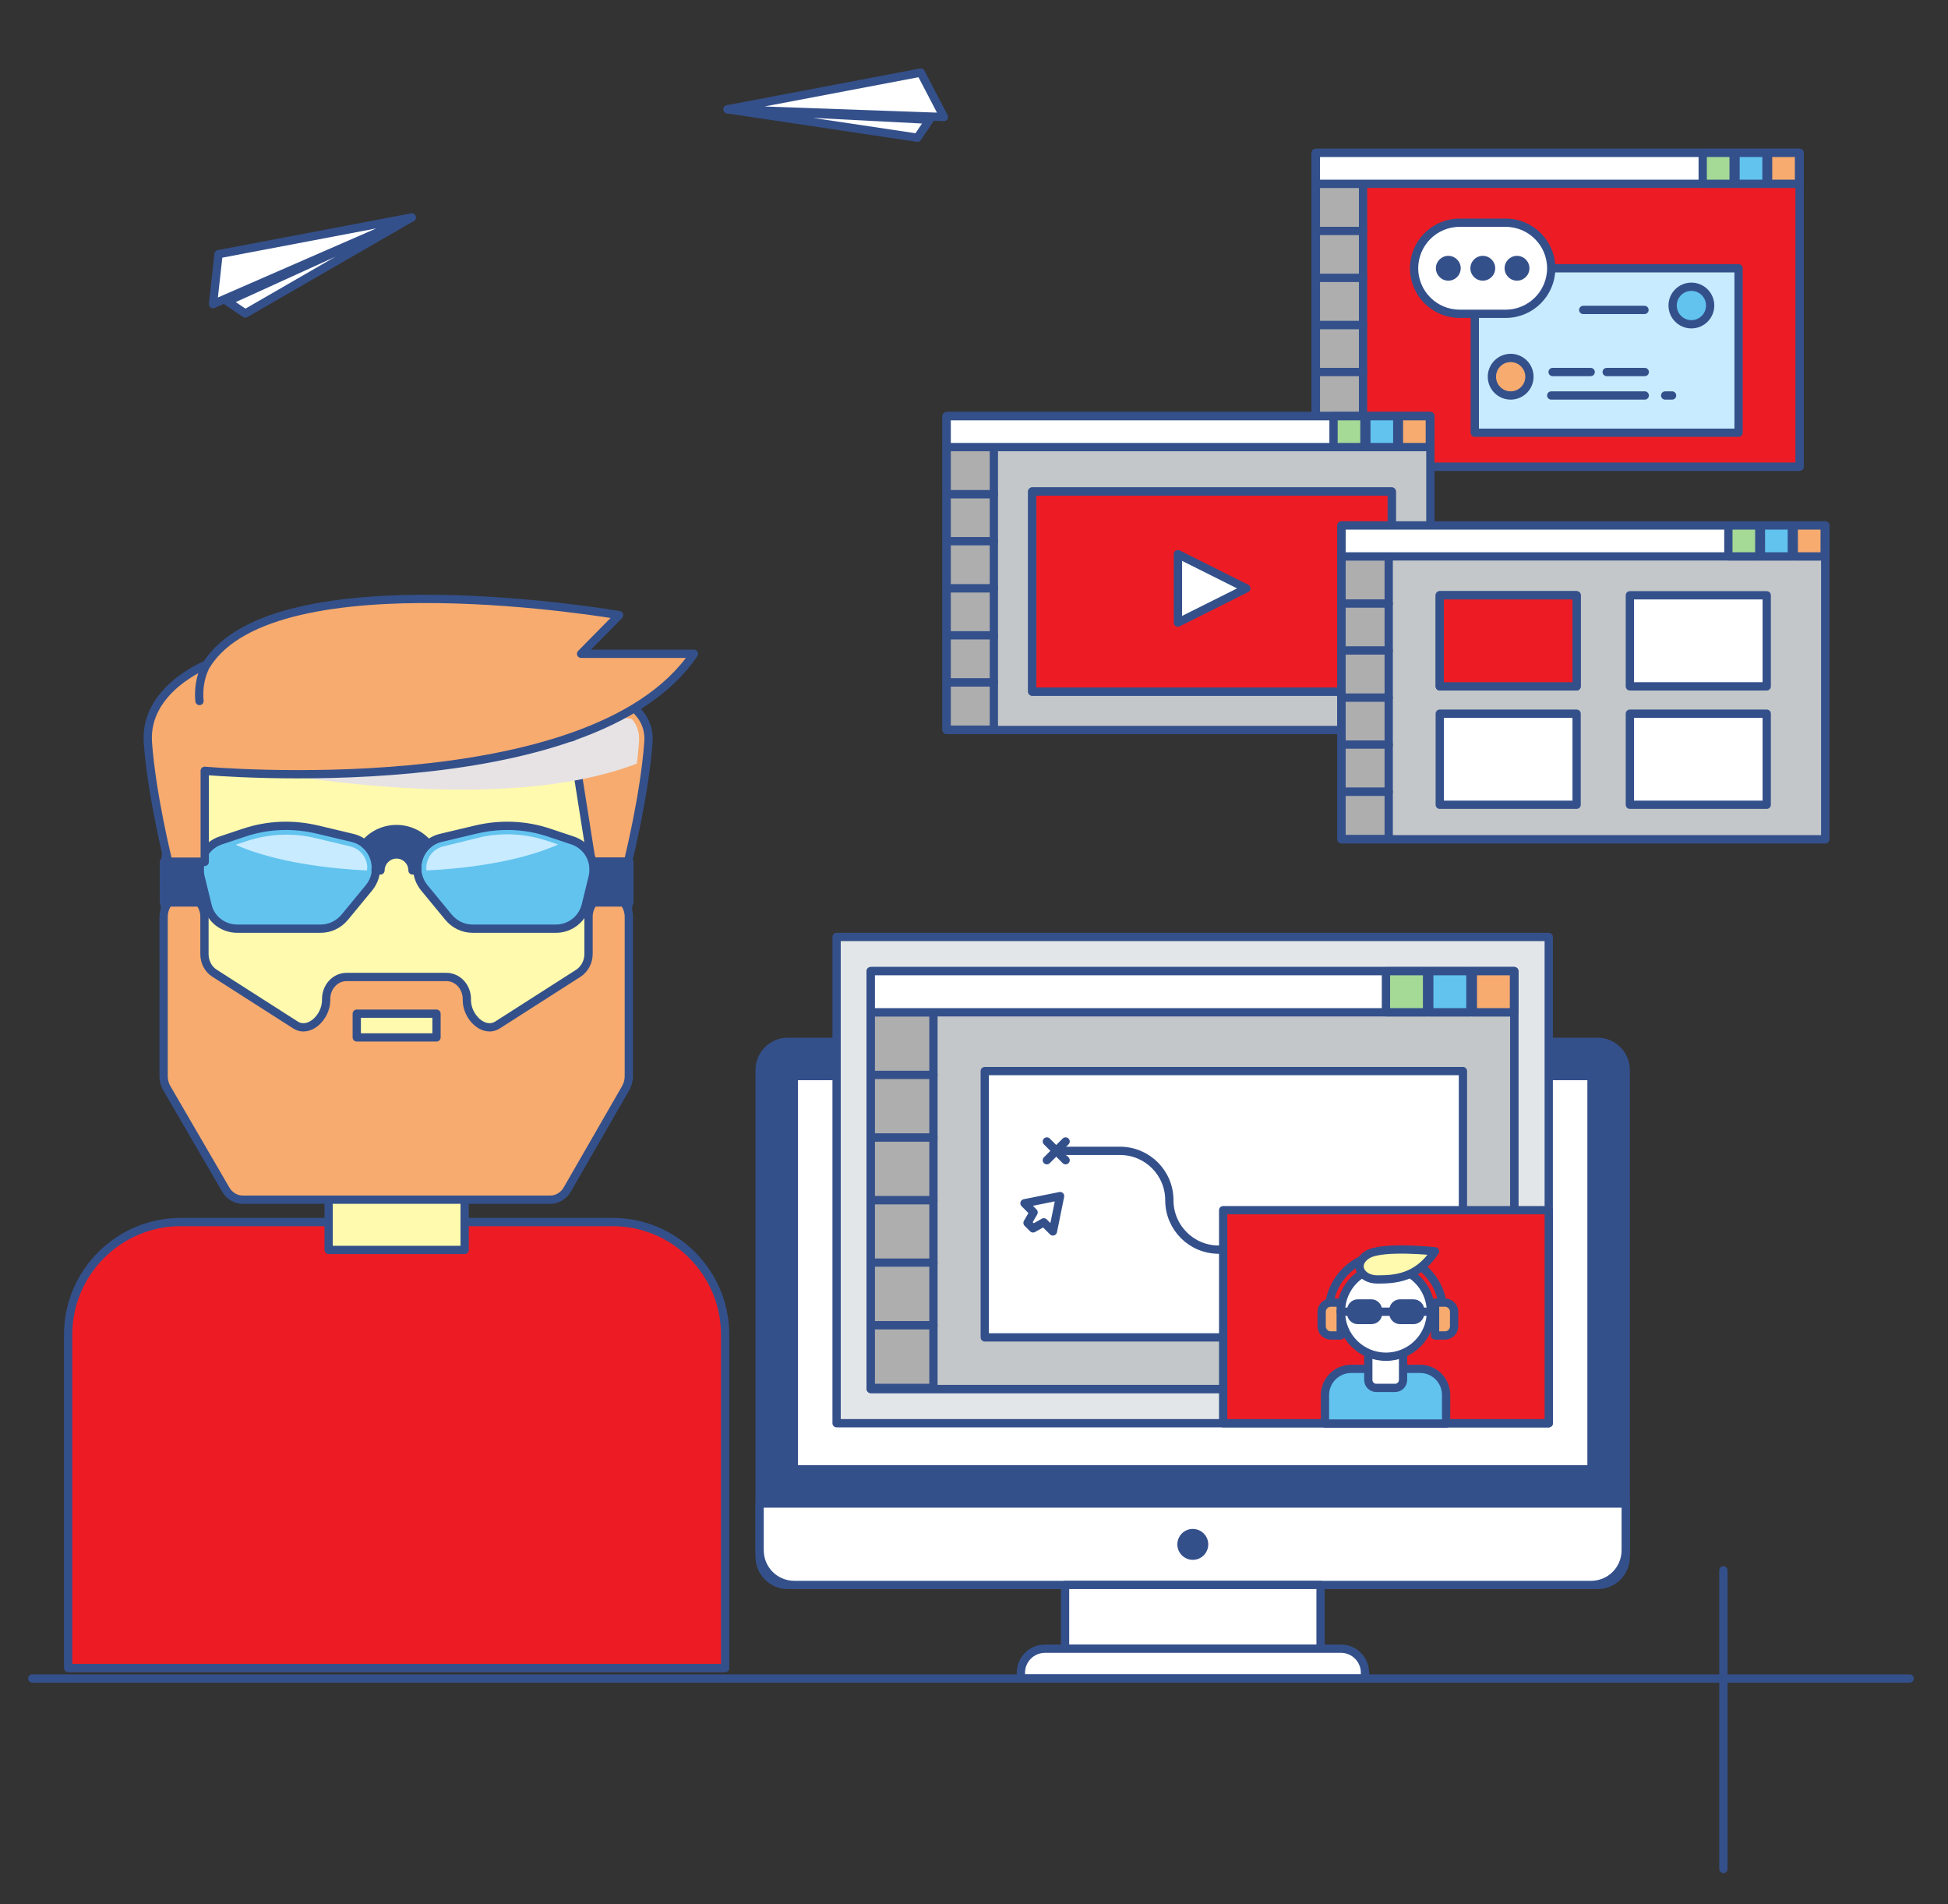 <?xml version="1.0" encoding="utf-8"?>
<!-- Generator: Adobe Illustrator 21.1.0, SVG Export Plug-In . SVG Version: 6.00 Build 0)  -->
<svg version="1.1" id="Objects" xmlns="http://www.w3.org/2000/svg" xmlns:xlink="http://www.w3.org/1999/xlink" x="0px" y="0px"
	 viewBox="0 0 706 690" style="enable-background:new 0 0 706 690;" xml:space="preserve">
<rect x="0" y="0" width="706" height="690" fill="#333333" stroke="none"/>
<style type="text/css">
	.st0{fill:#ED1C24;stroke:#34508B;stroke-width:3;stroke-linecap:round;stroke-linejoin:round;stroke-miterlimit:10;}
	.st1{fill:#AEAEAF;stroke:#34508B;stroke-width:3;stroke-linecap:round;stroke-linejoin:round;stroke-miterlimit:10;}
	.st2{fill:#FFFFFF;stroke:#34508B;stroke-width:3;stroke-linecap:round;stroke-linejoin:round;stroke-miterlimit:10;}
	.st3{fill:#A5D996;stroke:#34508B;stroke-width:3;stroke-linecap:round;stroke-linejoin:round;stroke-miterlimit:10;}
	.st4{fill:#62C3EF;stroke:#34508B;stroke-width:3;stroke-linecap:round;stroke-linejoin:round;stroke-miterlimit:10;}
	.st5{fill:#F7AB6F;stroke:#34508B;stroke-width:3;stroke-linecap:round;stroke-linejoin:round;stroke-miterlimit:10;}
	.st6{fill:#C8EBFF;}
	.st7{fill:#C8EBFF;stroke:#34508B;stroke-width:3;stroke-linecap:round;stroke-linejoin:round;stroke-miterlimit:10;}
	.st8{fill:#FFFFFF;}
	.st9{fill:#34508B;}
	.st10{fill:#34508B;stroke:#34508B;stroke-width:3;stroke-linecap:round;stroke-linejoin:round;stroke-miterlimit:10;}
	.st11{fill:none;stroke:#34508B;stroke-width:3;stroke-linecap:round;stroke-linejoin:round;stroke-miterlimit:10;}
	.st12{fill:#E3E6E8;stroke:#34508B;stroke-width:3;stroke-linecap:round;stroke-linejoin:round;stroke-miterlimit:10;}
	.st13{fill:#C3C7C9;stroke:#34508B;stroke-width:3;stroke-linecap:round;stroke-linejoin:round;stroke-miterlimit:10;}
	.st14{fill:none;}
	.st15{fill:#FFFAAD;stroke:#34508B;stroke-width:3;stroke-linecap:round;stroke-linejoin:round;stroke-miterlimit:10;}
	.st16{fill:#F4E3AB;stroke:#122D59;stroke-width:2;stroke-miterlimit:10;}
	.st17{fill:#F5F5F5;stroke:#302D2D;stroke-width:2;stroke-linecap:round;stroke-linejoin:round;stroke-miterlimit:10;}
	.st18{fill:#F5F5F5;}
	.st19{fill:none;stroke:#302D2D;stroke-width:2;stroke-linecap:round;stroke-linejoin:round;stroke-miterlimit:10;}
	.st20{fill:#04C4D5;stroke:#302D2D;stroke-width:2;stroke-linecap:round;stroke-linejoin:round;stroke-miterlimit:10;}
	.st21{fill:#E7E3E4;}
</style>
<g id="XMLID_26_">
	<g id="XMLID_101_">
		<rect id="XMLID_103_" x="476.9" y="55.4" class="st0" width="175.3" height="113.7"/>
		<rect id="XMLID_102_" x="476.9" y="55.4" class="st0" width="175.3" height="113.7"/>
	</g>
	<rect id="XMLID_100_" x="476.9" y="66.6" class="st1" width="17.1" height="17.1"/>
	<rect id="XMLID_99_" x="476.9" y="83.7" class="st1" width="17.1" height="17.1"/>
	<rect id="XMLID_98_" x="476.9" y="100.7" class="st1" width="17.1" height="17.1"/>
	<rect id="XMLID_97_" x="476.9" y="117.8" class="st1" width="17.1" height="17.1"/>
	<rect id="XMLID_96_" x="476.9" y="134.8" class="st1" width="17.1" height="17.1"/>
	<rect id="XMLID_95_" x="476.9" y="151.9" class="st1" width="17.1" height="17.1"/>
	<rect id="XMLID_94_" x="476.9" y="55.4" class="st2" width="175.3" height="11.2"/>
	<rect id="XMLID_93_" x="617.1" y="55.4" class="st3" width="11.2" height="11.2"/>
	<rect id="XMLID_92_" x="629" y="55.4" class="st4" width="11.2" height="11.2"/>
	<rect id="XMLID_91_" x="640.8" y="55.4" class="st5" width="11.2" height="11.2"/>
	<g id="XMLID_28_">
		<g id="XMLID_29_">
			<rect id="XMLID_33_" x="534.5" y="97.2" class="st6" width="95.6" height="59.6"/>
			<rect id="XMLID_31_" x="534.5" y="97.2" class="st7" width="95.6" height="59.6"/>
		</g>
	</g>
	<g id="XMLID_27_">
		<g id="XMLID_70_">
			<path id="XMLID_90_" class="st8" d="M512.5,97.2L512.5,97.2c0-9.1,7.4-16.5,16.5-16.5h16.7c9.1,0,16.5,7.4,16.5,16.5v0
				c0,9.1-7.4,16.5-16.5,16.5H529C519.9,113.7,512.5,106.3,512.5,97.2z"/>
			<path id="XMLID_89_" class="st2" d="M512.5,97.2L512.5,97.2c0-9.1,7.4-16.5,16.5-16.5h16.7c9.1,0,16.5,7.4,16.5,16.5v0
				c0,9.1-7.4,16.5-16.5,16.5H529C519.9,113.7,512.5,106.3,512.5,97.2z"/>
		</g>
	</g>
	<g id="XMLID_34_">
		<circle id="XMLID_3_" class="st9" cx="524.9" cy="97.2" r="4.5"/>
		<circle id="XMLID_37_" class="st9" cx="537.4" cy="97.2" r="4.5"/>
		<circle id="XMLID_39_" class="st9" cx="549.8" cy="97.2" r="4.5"/>
	</g>
	<circle id="XMLID_41_" class="st4" cx="613" cy="110.7" r="6.8"/>
	<circle id="XMLID_104_" class="st5" cx="547.5" cy="136.5" r="6.8"/>
	<line id="XMLID_105_" class="st5" x1="573.8" y1="112.3" x2="596" y2="112.3"/>
	<line id="XMLID_106_" class="st5" x1="562.7" y1="134.8" x2="576.5" y2="134.8"/>
	<line id="XMLID_107_" class="st5" x1="582.3" y1="134.8" x2="596.1" y2="134.8"/>
	<line id="XMLID_108_" class="st5" x1="562.2" y1="143.3" x2="596.1" y2="143.3"/>
	<line id="XMLID_109_" class="st5" x1="603.5" y1="143.3" x2="606" y2="143.3"/>
</g>
<g id="XMLID_145_">
	<path id="XMLID_6_" class="st10" d="M579,574.3H285.5c-5.6,0-10.2-4.6-10.2-10.2V387.7c0-5.6,4.6-10.2,10.2-10.2H579
		c5.6,0,10.2,4.6,10.2,10.2v176.4C589.2,569.7,584.7,574.3,579,574.3z"/>
	<path id="XMLID_30_" class="st2" d="M275.3,544.8v16.9c0,7,5.6,12.6,12.6,12.6h288.7c7,0,12.6-5.6,12.6-12.6v-16.9H275.3z"/>
	<g id="XMLID_16_">
		<g id="XMLID_50_">
			<rect id="XMLID_55_" x="287.7" y="389.9" class="st8" width="289.1" height="142.5"/>
			<rect id="XMLID_54_" x="287.7" y="389.9" class="st11" width="289.1" height="142.5"/>
		</g>
		<g id="XMLID_35_">
			<rect id="XMLID_48_" x="287.7" y="389.9" class="st8" width="289.1" height="142.5"/>
			<rect id="XMLID_46_" x="287.7" y="389.9" class="st11" width="289.1" height="142.5"/>
		</g>
	</g>
	<rect id="XMLID_17_" x="303.2" y="339.5" class="st12" width="258.1" height="176.2"/>
	<g id="XMLID_117_">
		<g id="XMLID_75_">
			<rect id="XMLID_78_" x="315.6" y="351.9" class="st13" width="233.2" height="151.4"/>
			<rect id="XMLID_77_" x="315.6" y="351.9" class="st13" width="233.2" height="151.4"/>
		</g>
		<rect id="XMLID_79_" x="315.6" y="366.8" class="st1" width="22.7" height="22.7"/>
		<rect id="XMLID_81_" x="315.6" y="389.5" class="st1" width="22.7" height="22.7"/>
		<rect id="XMLID_113_" x="315.6" y="412.2" class="st1" width="22.7" height="22.7"/>
		<rect id="XMLID_114_" x="315.6" y="434.9" class="st1" width="22.7" height="22.7"/>
		<rect id="XMLID_115_" x="315.6" y="457.5" class="st1" width="22.7" height="22.7"/>
		<rect id="XMLID_116_" x="315.6" y="480.2" class="st1" width="22.7" height="22.7"/>
		<rect id="XMLID_76_" x="315.6" y="351.9" class="st2" width="233.2" height="14.9"/>
		<rect id="XMLID_80_" x="502.3" y="351.9" class="st3" width="14.9" height="14.9"/>
		<rect id="XMLID_118_" x="518" y="351.9" class="st4" width="14.9" height="14.9"/>
		<rect id="XMLID_119_" x="533.8" y="351.9" class="st5" width="14.9" height="14.9"/>
		<g id="XMLID_120_">
			<rect id="XMLID_123_" x="356.9" y="388.1" class="st8" width="173.3" height="96.5"/>
			<rect id="XMLID_122_" x="356.9" y="388.1" class="st2" width="173.3" height="96.5"/>
		</g>
		<polygon id="XMLID_125_" class="st2" points="384.2,433.4 371.3,436 374.6,439.3 372.4,443.1 374.4,445.1 378.3,442.9 
			381.6,446.2 		"/>
		<g id="XMLID_121_">
			<line id="XMLID_124_" class="st2" x1="386.2" y1="413.6" x2="379.4" y2="420.4"/>
			<line id="XMLID_126_" class="st2" x1="379.4" y1="413.6" x2="386.2" y2="420.4"/>
		</g>
		<path id="XMLID_128_" class="st2" d="M382.8,417h23.1c9.9,0,17.9,8,17.9,17.9v0c0,9.9,8,17.9,17.9,17.9h22.3"/>
	</g>
	<rect id="XMLID_24_" x="443.3" y="438.5" class="st0" width="118" height="77.2"/>
	<g id="XMLID_66_">
		<path id="XMLID_62_" class="st4" d="M514.7,496h-25c-5.2,0-9.5,4.2-9.5,9.5v10.3h43.9v-10.3C524.1,500.2,519.9,496,514.7,496z"/>
		<g id="XMLID_32_">
			<path id="XMLID_63_" class="st2" d="M505.6,502.9h-6.8c-1.6,0-2.9-1.3-2.9-2.9v-13h12.6v13C508.5,501.6,507.2,502.9,505.6,502.9z
				"/>
			<g id="XMLID_56_">
				<circle id="XMLID_57_" class="st2" cx="502.3" cy="475.3" r="16.3"/>
				<g id="XMLID_58_">
					<path id="XMLID_60_" class="st14" d="M502.3,496c-11.4,0-20.7-9.3-20.7-20.7c0-11.4,9.3-20.7,20.7-20.7s20.7,9.3,20.7,20.7
						C522.9,486.7,513.7,496,502.3,496z"/>
					<path id="XMLID_61_" class="st11" d="M481.6,475.3c0-11.4,9.3-20.7,20.7-20.7s20.7,9.3,20.7,20.7"/>
				</g>
				<path id="XMLID_59_" class="st5" d="M485.9,483.9h-3.6c-1.8,0-3.3-1.5-3.3-3.3v-5.3c0-1.8,1.5-3.3,3.3-3.3h3.6V483.9z"/>
				<path id="XMLID_64_" class="st5" d="M520.1,483.9h3.6c1.8,0,3.3-1.5,3.3-3.3v-5.3c0-1.8-1.5-3.3-3.3-3.3h-3.6V483.9z"/>
				<path id="XMLID_65_" class="st15" d="M499.2,463.6c6.2,0,14.5-0.4,20.9-10.2c0,0-19.1-2.1-24.5,1.2
					C490.2,457.9,493,463.6,499.2,463.6z"/>
			</g>
		</g>
	</g>
	<g id="XMLID_68_">
		<path id="XMLID_67_" class="st10" d="M497,478.3h-4.9c-1.3,0-2.4-1.1-2.4-2.4v-1.2c0-1.3,1.1-2.4,2.4-2.4h4.9
			c1.3,0,2.4,1.1,2.4,2.4v1.2C499.5,477.2,498.4,478.3,497,478.3z"/>
		<path id="XMLID_69_" class="st10" d="M512.3,478.3h-4.9c-1.3,0-2.4-1.1-2.4-2.4v-1.2c0-1.3,1.1-2.4,2.4-2.4h4.9
			c1.3,0,2.4,1.1,2.4,2.4v1.2C514.7,477.2,513.6,478.3,512.3,478.3z"/>
	</g>
	<line id="XMLID_74_" class="st11" x1="485.9" y1="475.3" x2="518.6" y2="475.3"/>
	<circle id="XMLID_73_" class="st9" cx="432.3" cy="559.6" r="5.6"/>
	<rect id="XMLID_136_" x="386" y="574.3" class="st2" width="92.6" height="23.1"/>
	<path id="XMLID_138_" class="st2" d="M494.6,608.2H370v-2.1c0-4.8,3.9-8.7,8.7-8.7h107.3c4.8,0,8.7,3.9,8.7,8.7V608.2z"/>
</g>
<line id="XMLID_141_" class="st10" x1="11.7" y1="608.2" x2="692.1" y2="608.2"/>
<line id="XMLID_144_" class="st10" x1="624.6" y1="569" x2="624.6" y2="677.2"/>
<g id="XMLID_5_">
	<g id="XMLID_216_">
		<rect id="XMLID_218_" x="343.1" y="150.8" class="st13" width="175.3" height="113.7"/>
		<rect id="XMLID_217_" x="343.1" y="150.8" class="st13" width="175.3" height="113.7"/>
	</g>
	<rect id="XMLID_215_" x="343.1" y="162" class="st1" width="17.1" height="17.1"/>
	<rect id="XMLID_214_" x="343.1" y="179.1" class="st1" width="17.1" height="17.1"/>
	<rect id="XMLID_213_" x="343.1" y="196.1" class="st1" width="17.1" height="17.1"/>
	<rect id="XMLID_212_" x="343.1" y="213.2" class="st1" width="17.1" height="17.1"/>
	<rect id="XMLID_211_" x="343.1" y="230.2" class="st1" width="17.1" height="17.1"/>
	<rect id="XMLID_210_" x="343.1" y="247.3" class="st1" width="17.1" height="17.1"/>
	<rect id="XMLID_204_" x="343.1" y="150.8" class="st2" width="175.3" height="11.2"/>
	<rect id="XMLID_203_" x="483.3" y="150.8" class="st3" width="11.2" height="11.2"/>
	<rect id="XMLID_197_" x="495.2" y="150.8" class="st4" width="11.2" height="11.2"/>
	<rect id="XMLID_196_" x="507" y="150.8" class="st5" width="11.2" height="11.2"/>
	<g id="XMLID_193_">
		<rect id="XMLID_195_" x="374.1" y="178.1" class="st0" width="130.3" height="72.5"/>
		<rect id="XMLID_194_" x="374.1" y="178.1" class="st0" width="130.3" height="72.5"/>
	</g>
	<polygon id="XMLID_159_" class="st2" points="426.9,225.6 426.9,200.8 451.7,213.2 	"/>
</g>
<g id="XMLID_190_">
	<g id="XMLID_231_">
		<rect id="XMLID_233_" x="486.2" y="190.4" class="st13" width="175.3" height="113.7"/>
		<rect id="XMLID_232_" x="486.2" y="190.4" class="st13" width="175.3" height="113.7"/>
	</g>
	<rect id="XMLID_230_" x="486.2" y="201.6" class="st1" width="17.1" height="17.1"/>
	<rect id="XMLID_229_" x="486.2" y="218.7" class="st1" width="17.1" height="17.1"/>
	<rect id="XMLID_228_" x="486.2" y="235.7" class="st1" width="17.1" height="17.1"/>
	<rect id="XMLID_227_" x="486.2" y="252.8" class="st1" width="17.1" height="17.1"/>
	<rect id="XMLID_226_" x="486.2" y="269.8" class="st1" width="17.1" height="17.1"/>
	<rect id="XMLID_225_" x="486.2" y="286.9" class="st1" width="17.1" height="17.1"/>
	<rect id="XMLID_224_" x="486.2" y="190.4" class="st2" width="175.3" height="11.2"/>
	<rect id="XMLID_223_" x="626.4" y="190.4" class="st3" width="11.2" height="11.2"/>
	<rect id="XMLID_222_" x="638.2" y="190.4" class="st4" width="11.2" height="11.2"/>
	<rect id="XMLID_221_" x="650.1" y="190.4" class="st5" width="11.2" height="11.2"/>
	<g id="XMLID_189_">
		<g id="XMLID_192_">
			<rect id="XMLID_220_" x="521.8" y="215.7" class="st0" width="49.6" height="33"/>
			<rect id="XMLID_219_" x="521.8" y="215.7" class="st0" width="49.6" height="33"/>
		</g>
		<g id="XMLID_191_">
			<rect id="XMLID_235_" x="590.7" y="215.7" class="st8" width="49.6" height="33"/>
			<rect id="XMLID_234_" x="590.7" y="215.7" class="st2" width="49.6" height="33"/>
		</g>
		<g id="XMLID_239_">
			<rect id="XMLID_241_" x="521.8" y="258.6" class="st8" width="49.6" height="33"/>
			<rect id="XMLID_240_" x="521.8" y="258.6" class="st2" width="49.6" height="33"/>
		</g>
		<g id="XMLID_236_">
			<rect id="XMLID_238_" x="590.7" y="258.6" class="st8" width="49.6" height="33"/>
			<rect id="XMLID_237_" x="590.7" y="258.6" class="st2" width="49.6" height="33"/>
		</g>
	</g>
</g>
<g id="XMLID_1_">
	<path id="XMLID_36_" class="st0" d="M262.8,604.4H24.7l0-120.8c0-22.5,18.3-40.8,40.8-40.8H222c22.5,0,40.8,18.3,40.8,40.8
		L262.8,604.4z"/>
	<rect id="XMLID_23_" x="119.1" y="409.3" class="st15" width="49.3" height="43.6"/>
	<rect id="XMLID_22_" x="116.6" y="392.3" class="st15" width="54.2" height="34"/>
	<circle id="XMLID_21_" class="st15" cx="143.7" cy="321.1" r="84.3"/>
	<path id="XMLID_20_" class="st5" d="M213.3,332.2v13.5c0,2.8-1.4,5.4-3.6,6.9l-29.4,18.8c-4.9,3.1-11.1-2.8-11.1-9V362
		c0-4.4-3.3-8-7.4-8h-18.1h-18.1c-4.1,0-7.4,3.6-7.4,8v0.4c0,6.2-6.2,12.1-11.1,9l-29.4-18.8c-2.2-1.4-3.6-4-3.6-6.9v-13.5
		c0-4.4-3.3-8-7.4-8h0c-4.1,0-7.4,3.6-7.4,8V390c0,1.5,0.4,3,1.1,4.2L81.8,431c1.3,2.3,3.7,3.7,6.2,3.7h55.7h55.7
		c2.5,0,4.9-1.4,6.2-3.7l21.2-36.8c0.7-1.3,1.1-2.7,1.1-4.2v-57.8c0-4.4-3.3-8-7.4-8h0C216.6,324.3,213.3,327.8,213.3,332.2z"/>
	<path id="XMLID_19_" class="st5" d="M204.2,247.7l10.2,64.5h13.2c0,0,6-23.9,7.4-43.3C236.4,249.6,204.2,247.7,204.2,247.7z"/>
	<g id="XMLID_11_">
		<path id="XMLID_18_" class="st4" d="M86,336.5h30.2c3.4,0,6.5-1.5,8.7-4.1l8.9-10.8c1.6-2,2.5-4.5,2.5-7.1l0,0
			c0-5.2-3.5-9.7-8.6-10.9l-12.6-3c-8.8-2.1-18-1.8-26.6,1.1l-8.4,2.8c-5.6,1.8-8.8,7.6-7.4,13.3l2.5,10.2
			C76.3,333,80.8,336.5,86,336.5z"/>
		<path id="XMLID_15_" class="st4" d="M201.5,336.5h-30.2c-3.4,0-6.5-1.5-8.7-4.1l-8.9-10.8c-1.6-2-2.5-4.5-2.5-7.1l0,0
			c0-5.2,3.5-9.7,8.6-10.9l12.6-3c8.8-2.1,18-1.8,26.6,1.1l8.4,2.8c5.6,1.8,8.8,7.6,7.4,13.3l-2.5,10.2
			C211.1,333,206.6,336.5,201.5,336.5z"/>
		<g id="XMLID_12_">
			<path id="XMLID_14_" class="st6" d="M160.6,306.7c-3.6,0.9-6.1,4.1-6.1,7.8c0,0.3,0,0.6,0.1,0.9c19.2-0.9,36.3-4.3,47.7-9.4
				l-4.2-1.4c-4.6-1.5-9.4-2.3-14.2-2.3c-3.6,0-7.2,0.4-10.7,1.3L160.6,306.7z"/>
			<path id="XMLID_13_" class="st6" d="M133,315.4c0-0.3,0.1-0.6,0.1-0.9c0-3.7-2.5-6.9-6.1-7.8l-12.6-3c-8.2-2-16.8-1.6-24.8,1
				l-4.2,1.4C96.6,311.1,113.7,314.5,133,315.4z"/>
		</g>
	</g>
	<path id="XMLID_10_" class="st10" d="M143.7,309.6c3.2,0,5.8,2.6,5.8,5.8h1.8c0-0.3-0.1-0.6-0.1-1v0c0-3.4,1.5-6.5,4-8.6
		c-2.7-3.3-6.9-5.4-11.5-5.4c-4.6,0-8.8,2.1-11.5,5.4c2.5,2.1,4,5.2,4,8.6v0c0,0.3-0.1,0.6-0.1,1h1.8
		C137.9,312.3,140.5,309.6,143.7,309.6z"/>
	<rect id="XMLID_9_" x="215.2" y="312.3" class="st10" width="12.9" height="14.7"/>
	<rect id="XMLID_8_" x="129.3" y="367.3" class="st15" width="28.9" height="8.6"/>
	<path id="XMLID_112_" class="st21" d="M63.9,306.5c0,0.4,0.1,0.8,0.1,1.2l7.4,1l4-29.6c0.1-0.9,0.6-1.7,1.3-2.2
		c0.7-0.5,1.7-0.7,2.5-0.5c1,0.2,95.9,21.6,151.6,0.3c0.4-2.9,0.6-5.6,0.8-8c0.2-3.2-0.6-5.9-2.6-8.2l-10.1-1.4
		c-1.3-0.2-2.3-1.1-2.6-2.3c-0.3-1.2,0.1-2.4,1-3.2c-3.5-1.1-6.9-1.8-9.5-2.2l2.1,13.6c0.2,1.4-0.5,2.8-1.8,3.4
		c-1.3,0.6-2.8,0.3-3.7-0.8C189.2,250,167,240,143.7,240C104.4,240,70.9,267.9,63.9,306.5z"/>
	<path id="XMLID_7_" class="st5" d="M61,312.3h13.2v-33c0,0,140.1,12.6,177.3-42.4h-40.9l13.8-14c0,0-124.7-21.6-149.5,17.9
		c0,0-22.7,8.9-21.3,28.3C55,288.3,61,312.3,61,312.3z"/>
	<rect id="XMLID_4_" x="59.4" y="312.3" class="st10" width="12.9" height="14.7"/>
	<path id="XMLID_2_" class="st11" d="M74.9,240.7c-3.6,6.4-2.6,13.3-2.6,13.3"/>
</g>
<g id="XMLID_43_">
	<polygon id="XMLID_45_" class="st2" points="79.2,92.1 149.2,78.8 77.2,110.2 	"/>
	<polygon id="XMLID_44_" class="st2" points="82.4,109.2 88.9,113.6 149.2,78.8 	"/>
</g>
<g id="XMLID_38_">
	<polygon id="XMLID_42_" class="st2" points="333.7,26.3 263.7,39.6 342.1,42.4 	"/>
	<polygon id="XMLID_40_" class="st2" points="336.9,43.4 332.5,49.9 263.7,39.6 	"/>
</g>
</svg>
